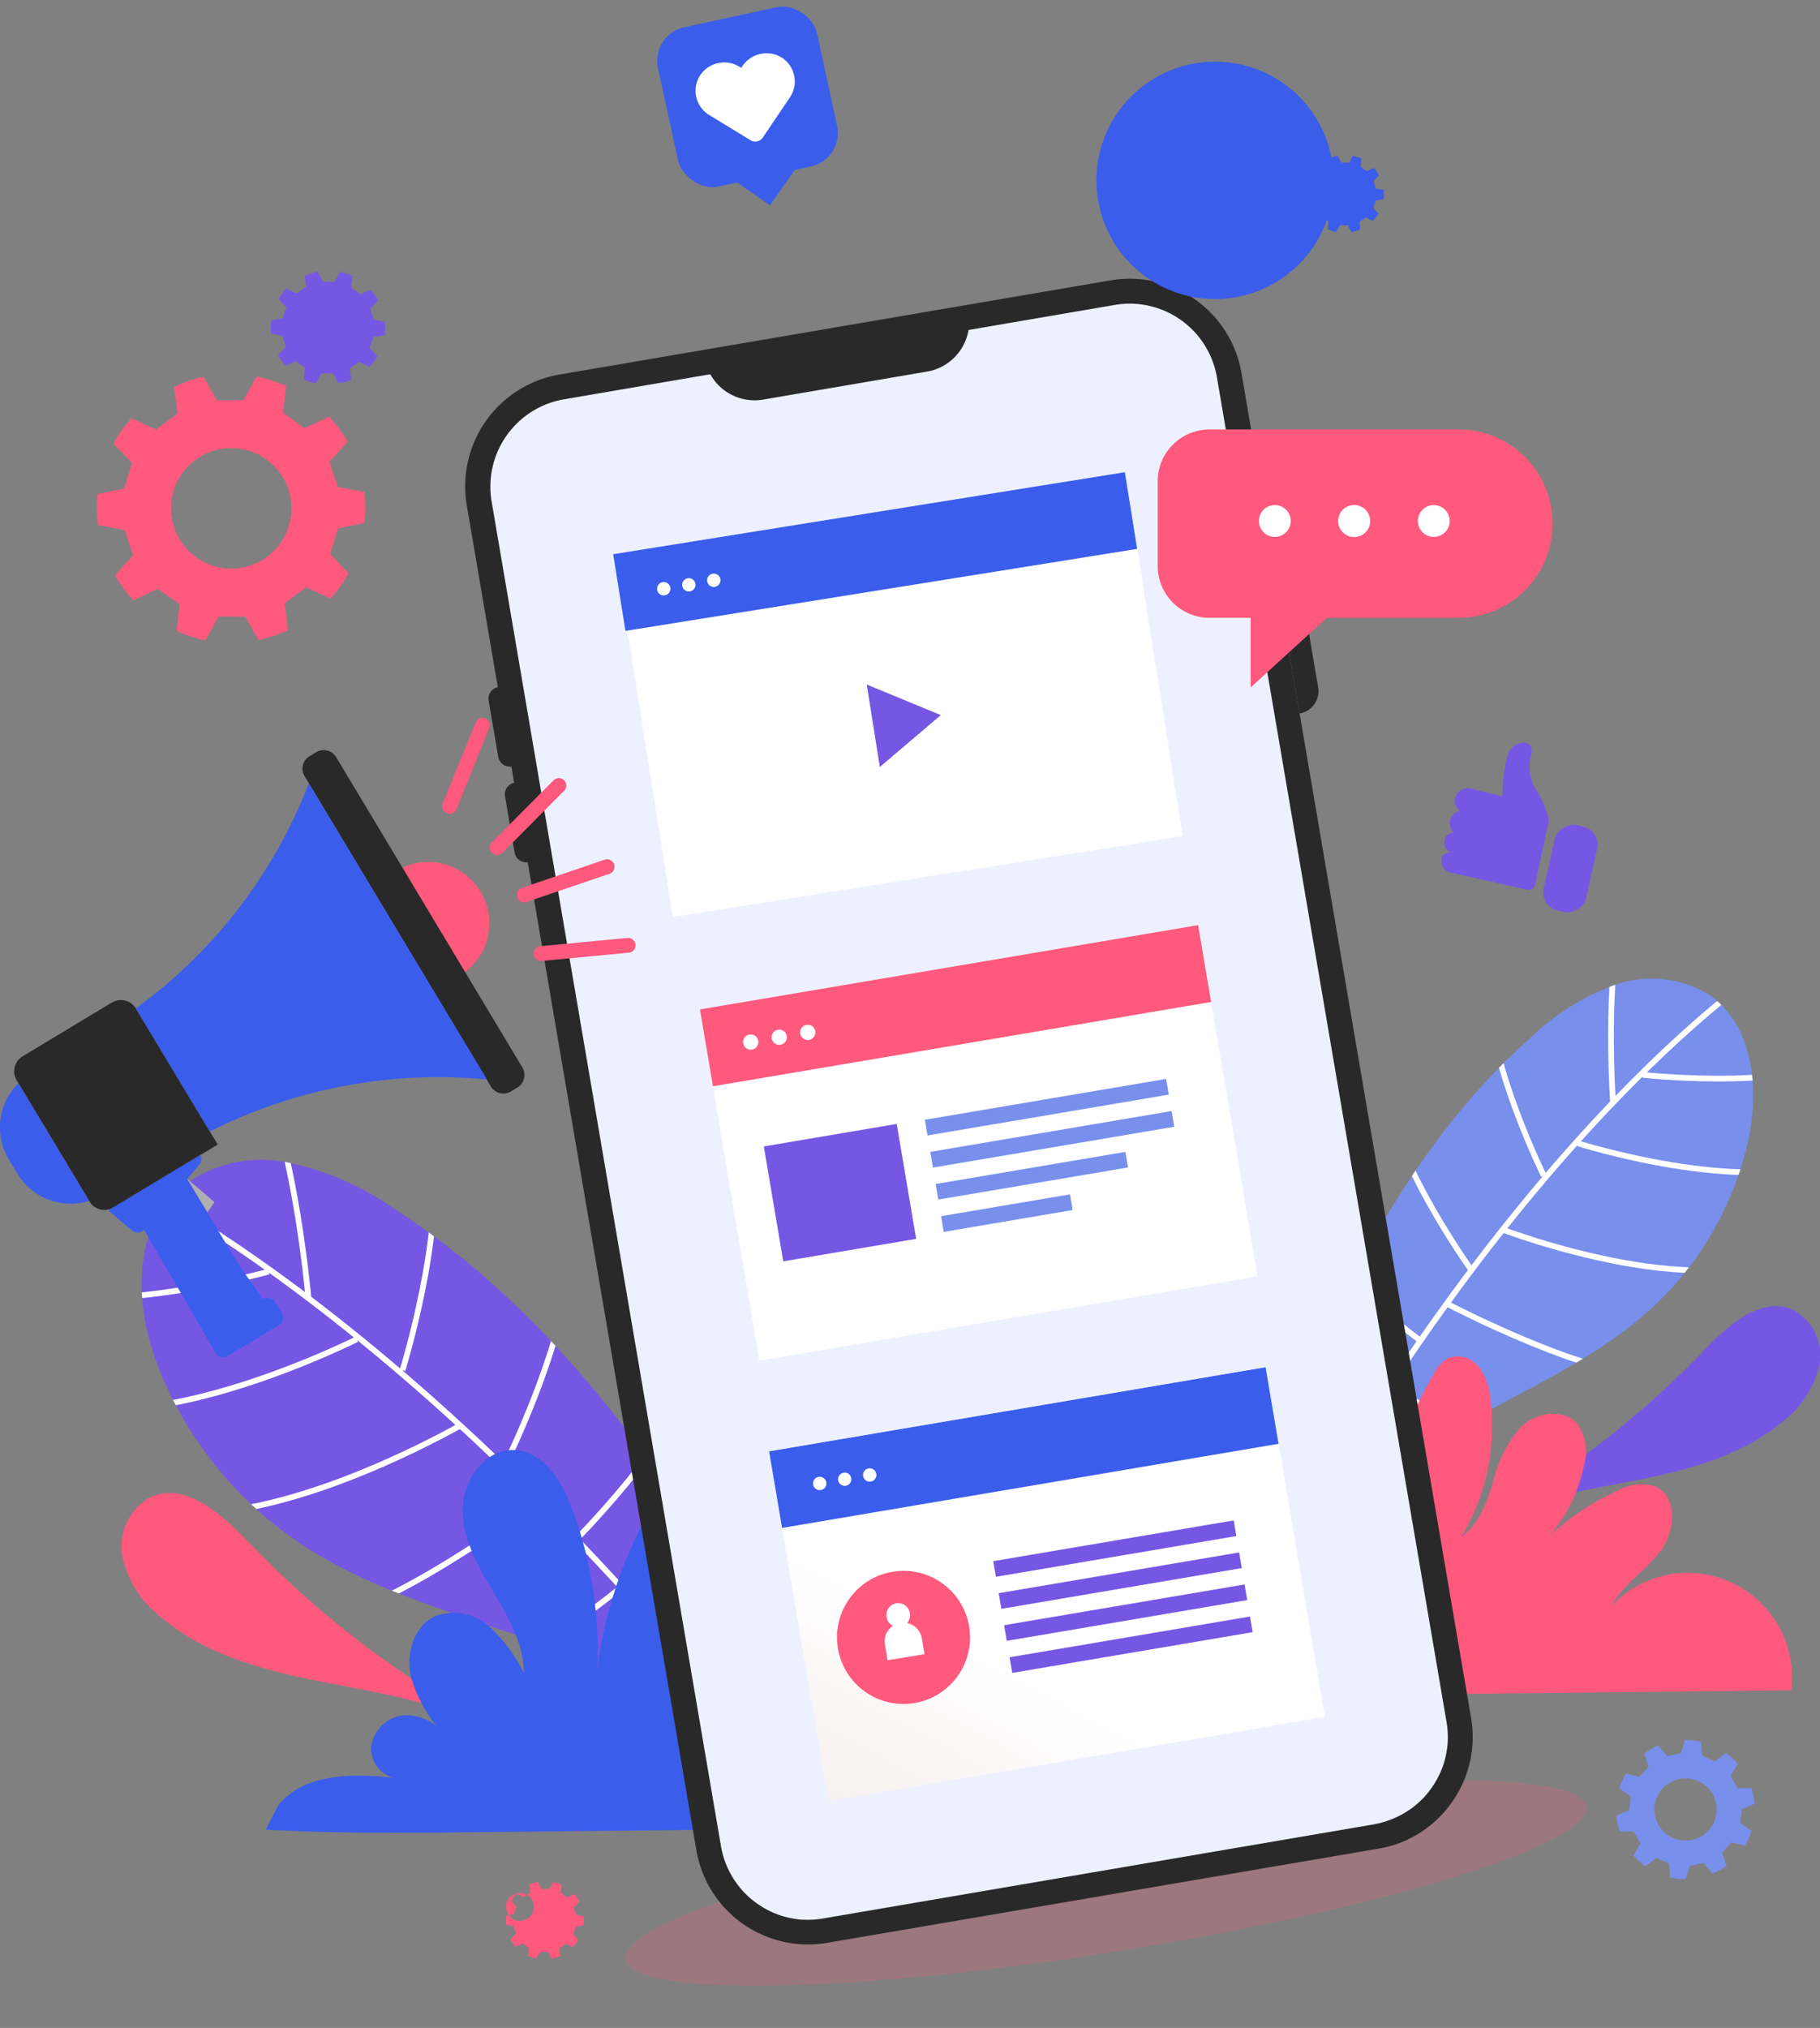 <svg xmlns="http://www.w3.org/2000/svg" xmlns:xlink="http://www.w3.org/1999/xlink" width="159.174" height="177.251" viewBox="0 0 159.174 177.251">
  <rect x="0" y="0" width="159.174" height="177.251" fill="#808080" stroke="none"/>
  <defs>
    <clipPath id="clip-path">
      <path id="Path_113" data-name="Path 113" d="M251.006,247.949c2.159-6.436,7.958-10.928,13.863-14.28s12.315-6.05,17.255-10.709a28.288,28.288,0,0,0,8.121-14.232c1.049-4.624.5-10.27-3.431-12.916a9.693,9.693,0,0,0-8.336-.79,21.253,21.253,0,0,0-7.278,4.607c-12.951,11.543-19.5,28.455-25.595,44.7a8.661,8.661,0,0,0-.812,4.049,2.964,2.964,0,0,0,2.659,2.729c1.391-.022,2.409-2.031,1.342-2.922" transform="translate(-244.758 -194.446)" fill="none"/>
    </clipPath>
    <clipPath id="clip-path-2">
      <path id="Path_127" data-name="Path 127" d="M82.636,287.168c-3.7-7.077-11.279-11.222-18.76-14.039S48.442,268.4,41.84,263.9a33.281,33.281,0,0,1-12.074-15.03c-2.075-5.181-2.492-11.845,1.593-15.645a11.414,11.414,0,0,1,9.542-2.466,24.975,24.975,0,0,1,9.31,4C67.4,245.771,78.144,264.21,88.234,281.952a10.147,10.147,0,0,1,1.689,4.554c.048,1.636-.961,3.426-2.58,3.663s-3.176-1.913-2.1-3.146" transform="translate(-28.231 -230.584)" fill="none"/>
    </clipPath>
    <linearGradient id="linear-gradient" x1="0.346" y1="0.641" x2="-0.804" y2="2.323" gradientUnits="objectBoundingBox">
      <stop offset="0" stop-color="#fff"/>
      <stop offset="1" stop-color="#d9b7b3"/>
    </linearGradient>
  </defs>
  <g id="Digital_Marketing" data-name="Digital Marketing" transform="translate(-0.004 0.558)">
    <g id="Layer_2" data-name="Layer 2" transform="translate(0.004 -0.558)">
      <g id="OBJECTS">
        <path id="Path_100" data-name="Path 100" d="M288.108,154.182a1.128,1.128,0,0,1,.842-.82,1.119,1.119,0,0,1,.948-1.961l.175.039,2.632.654a13.033,13.033,0,0,1,.461-3.716c.491-1.224,2.33-1.4,2.044,0a3.944,3.944,0,0,0,.6,3.426,10.028,10.028,0,0,1,.877,2.075,1.211,1.211,0,0,1,0,.588l-1.158,5.374a.544.544,0,0,1-.649.412l-6.449-1.439-.18-.039a1.062,1.062,0,0,1-.877-1.29c.154-.487.8-.54.8-.54a.842.842,0,0,1-.562-.961.759.759,0,0,1,.877-.693A1.127,1.127,0,0,1,288.108,154.182Z" transform="translate(-161.285 -82.483)" fill="#7557e4"/>
        <rect id="Rectangle_44" data-name="Rectangle 44" width="7.647" height="3.799" rx="1.61" transform="translate(134.658 79.236) rotate(-77.4)" fill="#7557e4"/>
        <g id="Group_27" data-name="Group 27" transform="translate(107.378 85.552)" clip-path="url(#clip-path)">
          <path id="Path_101" data-name="Path 101" d="M251.006,247.949c2.159-6.436,7.958-10.928,13.863-14.28s12.315-6.05,17.255-10.709a28.288,28.288,0,0,0,8.121-14.232c1.049-4.624.5-10.27-3.431-12.916a9.693,9.693,0,0,0-8.336-.79,21.253,21.253,0,0,0-7.278,4.607c-12.951,11.543-19.5,28.455-25.595,44.7a8.661,8.661,0,0,0-.812,4.049,2.964,2.964,0,0,0,2.659,2.729c1.391-.022,2.409-2.031,1.342-2.922" transform="translate(-244.758 -194.446)" fill="#788fec"/>
          <path id="Path_102" data-name="Path 102" d="M291.142,191.83S266.534,207.4,243.12,254.606" transform="translate(-243.839 -192.978)" fill="none" stroke="#fff" stroke-miterlimit="10" stroke-width="0.5"/>
          <path id="Path_103" data-name="Path 103" d="M321.322,198.136s-.733-10.806.838-16.176" transform="translate(-287.636 -187.438)" fill="none" stroke="#fff" stroke-miterlimit="10" stroke-width="0.5"/>
          <path id="Path_104" data-name="Path 104" d="M314.59,227.23s14.526,4.615,22.133,1.386" transform="translate(-283.953 -212.847)" fill="none" stroke="#fff" stroke-miterlimit="10" stroke-width="0.5"/>
          <path id="Path_105" data-name="Path 105" d="M327.5,210.6s14.539,1.614,19.194-2.325" transform="translate(-291.2 -202.205)" fill="none" stroke="#fff" stroke-miterlimit="10" stroke-width="0.5"/>
          <path id="Path_106" data-name="Path 106" d="M301.576,213.17s-4.7-9.463-4.826-16" transform="translate(-273.94 -195.975)" fill="none" stroke="#fff" stroke-miterlimit="10" stroke-width="0.5"/>
          <path id="Path_107" data-name="Path 107" d="M299.44,244.38s19.3,7.379,26.047.926" transform="translate(-275.45 -222.473)" fill="none" stroke="#fff" stroke-miterlimit="10" stroke-width="0.5"/>
          <path id="Path_108" data-name="Path 108" d="M283.256,228.569s-8.441-11.644-7.827-18.659" transform="translate(-261.955 -203.125)" fill="none" stroke="#fff" stroke-miterlimit="10" stroke-width="0.5"/>
          <path id="Path_109" data-name="Path 109" d="M288.85,259.39s13.162,6.822,17.623,5.866" transform="translate(-269.506 -230.898)" fill="none" stroke="#fff" stroke-miterlimit="10" stroke-width="0.5"/>
          <path id="Path_110" data-name="Path 110" d="M267.814,249.743s-10.288-7.524-11.714-12.9" transform="translate(-251.124 -218.241)" fill="none" stroke="#fff" stroke-miterlimit="10" stroke-width="0.5"/>
          <path id="Path_111" data-name="Path 111" d="M277.36,276s12.069,7.283,21.137,6.085" transform="translate(-263.057 -240.221)" fill="none" stroke="#fff" stroke-miterlimit="10" stroke-width="0.5"/>
          <path id="Path_112" data-name="Path 112" d="M252.91,268.281s-12.179-8.336-13.64-13.2" transform="translate(-241.678 -228.479)" fill="none" stroke="#fff" stroke-miterlimit="10" stroke-width="0.5"/>
        </g>
        <path id="Path_114" data-name="Path 114" d="M278.7,287.111c1.106-4.269,4.826-7.436,8.88-9.178s8.489-2.325,12.806-3.216,8.722-2.194,12.073-5.054a8.533,8.533,0,0,0,3.071-4.769,4.513,4.513,0,0,0-2.251-4.883c-2.781-1.264-5.7,1.294-7.8,3.51a79.485,79.485,0,0,1-17.549,13.815" transform="translate(-156.431 -145.507)" fill="#7557e4"/>
        <g id="Group_28" data-name="Group 28" transform="translate(12.384 101.406)" clip-path="url(#clip-path-2)">
          <path id="Path_115" data-name="Path 115" d="M82.636,287.168c-3.7-7.077-11.279-11.222-18.76-14.039S48.442,268.4,41.84,263.9a33.281,33.281,0,0,1-12.074-15.03c-2.075-5.181-2.492-11.845,1.593-15.645a11.414,11.414,0,0,1,9.542-2.466,24.975,24.975,0,0,1,9.31,4C67.4,245.771,78.144,264.21,88.234,281.952a10.147,10.147,0,0,1,1.689,4.554c.048,1.636-.961,3.426-2.58,3.663s-3.176-1.913-2.1-3.146" transform="translate(-28.231 -230.584)" fill="#7557e4"/>
          <path id="Path_116" data-name="Path 116" d="M20.4,232.16s31.478,13.526,67.44,64.053" transform="translate(-23.836 -231.469)" fill="none" stroke="#fff" stroke-miterlimit="10" stroke-width="0.5"/>
          <path id="Path_117" data-name="Path 117" d="M56.418,233.937S55.269,221.245,52.47,215.3" transform="translate(-41.836 -222.005)" fill="none" stroke="#fff" stroke-miterlimit="10" stroke-width="0.5"/>
          <path id="Path_118" data-name="Path 118" d="M38.556,266.26s-16.022,8.055-25.446,5.7" transform="translate(-19.744 -250.608)" fill="none" stroke="#fff" stroke-miterlimit="10" stroke-width="0.5"/>
          <path id="Path_119" data-name="Path 119" d="M24.484,252.78s-16.592,4.571-22.734.855" transform="translate(-13.368 -243.042)" fill="none" stroke="#fff" stroke-miterlimit="10" stroke-width="0.5"/>
          <path id="Path_120" data-name="Path 120" d="M80.24,247.513s3.7-11.872,2.632-19.483" transform="translate(-57.423 -229.15)" fill="none" stroke="#fff" stroke-miterlimit="10" stroke-width="0.5"/>
          <path id="Path_121" data-name="Path 121" d="M53.392,283.37S32.333,295.522,23.3,289.275" transform="translate(-25.463 -260.212)" fill="none" stroke="#fff" stroke-miterlimit="10" stroke-width="0.5"/>
          <path id="Path_122" data-name="Path 122" d="M100.51,262.009s7.651-15.092,5.633-23.129" transform="translate(-68.8 -235.24)" fill="none" stroke="#fff" stroke-miterlimit="10" stroke-width="0.5"/>
          <path id="Path_123" data-name="Path 123" d="M82.2,298.85S68.18,309.217,62.81,308.94" transform="translate(-47.64 -268.9)" fill="none" stroke="#fff" stroke-miterlimit="10" stroke-width="0.5"/>
          <path id="Path_124" data-name="Path 124" d="M115.28,283.737s10.56-10.648,11.222-17.167" transform="translate(-77.09 -250.782)" fill="none" stroke="#fff" stroke-miterlimit="10" stroke-width="0.5"/>
          <path id="Path_125" data-name="Path 125" d="M93.428,316S80.757,326.687,70,326.968" transform="translate(-51.675 -278.526)" fill="none" stroke="#fff" stroke-miterlimit="10" stroke-width="0.5"/>
          <path id="Path_126" data-name="Path 126" d="M133.25,302.519s12.6-11.959,13.394-17.869" transform="translate(-87.176 -260.93)" fill="none" stroke="#fff" stroke-miterlimit="10" stroke-width="0.5"/>
        </g>
        <path id="Path_128" data-name="Path 128" d="M210.9,292.765c2.417-2.882,6.826-2.689,10.56-2.251a2.6,2.6,0,0,1-2.566-2.764,3.15,3.15,0,0,1,2.865-2.7,4.036,4.036,0,0,1,3.6,1.9,13.535,13.535,0,0,1-3.049-5.2c-.461-1.974.206-4.365,2.04-5.234a4.562,4.562,0,0,1,4.7.877,13.554,13.554,0,0,1,2.988,4.023c0-2.54-1.347-4.857-2.632-7.019s-2.632-4.5-2.632-7.019,1.913-5.265,4.449-5.155,4.128,2.7,5.01,5.058a34.961,34.961,0,0,1,2.141,13.96,37.5,37.5,0,0,1,4.76-14.2,3.4,3.4,0,0,1,1.185-1.36,2.334,2.334,0,0,1,2.773.737,5.515,5.515,0,0,1,1.022,2.887,18.865,18.865,0,0,1-2.527,11.929c1.487-1.1,2.194-2.948,2.742-4.712a10.91,10.91,0,0,1,2.47-4.892c1.342-1.268,3.755-1.619,4.94-.2a4.329,4.329,0,0,1,.535,3.641,13.556,13.556,0,0,1-4.409,7.524,22.611,22.611,0,0,1,7.265-5.326,4.276,4.276,0,0,1,3.33-.439c2.018.825,1.851,3.883.553,5.633s-3.321,2.939-4.348,4.865a9.125,9.125,0,0,1,15.741,7.348l-46.065.5c-6.186.066-12.381.136-18.553-.219" transform="translate(-117.753 -146.936)" fill="#ff597d"/>
        <path id="Path_129" data-name="Path 129" d="M64.22,326.6c-1.2-4.624-5.23-8.055-9.617-9.941s-9.213-2.518-13.868-3.483-9.446-2.365-13.078-5.471a9.175,9.175,0,0,1-3.317-5.168,4.9,4.9,0,0,1,2.435-5.287c3.014-1.364,6.142,1.4,8.445,3.791A86.091,86.091,0,0,0,54.23,316" transform="translate(-13.619 -166.391)" fill="#ff597d"/>
        <path id="Path_130" data-name="Path 130" d="M54.092,319.325c2.448-2.922,6.919-2.729,10.7-2.281a2.632,2.632,0,0,1-2.6-2.8,3.194,3.194,0,0,1,2.9-2.742,4.085,4.085,0,0,1,3.65,1.93,13.089,13.089,0,0,1-3.071-5.265c-.439-2,.215-4.427,2.071-5.309a4.656,4.656,0,0,1,4.764.877,13.624,13.624,0,0,1,3.032,4.076c0-2.571-1.369-4.922-2.681-7.129s-2.672-4.567-2.667-7.138,1.939-5.33,4.51-5.225,4.155,2.729,5.058,5.124a35.431,35.431,0,0,1,2.194,14.153A38.029,38.029,0,0,1,86.785,293.2a3.422,3.422,0,0,1,1.2-1.378,2.36,2.36,0,0,1,2.812.746,5.593,5.593,0,0,1,1.04,2.926,19.163,19.163,0,0,1-2.562,12.1c1.5-1.114,2.194-2.992,2.777-4.778s1.145-3.672,2.505-4.962,3.808-1.636,5.01-.2a4.386,4.386,0,0,1,.54,3.694,13.732,13.732,0,0,1-4.466,7.629,22.9,22.9,0,0,1,7.353-5.4,4.364,4.364,0,0,1,3.374-.439c2.049.838,1.882,3.948.562,5.7s-3.365,2.979-4.387,4.931a9.253,9.253,0,0,1,15.961,7.458l-46.728.491c-6.274.07-12.552.136-18.812-.219" transform="translate(-29.727 -161.58)" fill="#3a5dec"/>
        <ellipse id="Ellipse_28" data-name="Ellipse 28" cx="42.551" cy="6.059" rx="42.551" ry="6.059" transform="translate(53.734 165.284) rotate(-9.04)" fill="#ff597d" opacity="0.23"/>
        <path id="Path_131" data-name="Path 131" d="M160.629,63.2l20.08,117.55a10.015,10.015,0,0,1,.14,2,8.841,8.841,0,0,1-.083.97c-.022.167-.048.329-.075.487a9.718,9.718,0,0,1-.926,2.711,10.171,10.171,0,0,1-.737,1.224,10.811,10.811,0,0,1-.9,1.1c-.219.228-.439.439-.689.662h0c-.237.211-.487.4-.746.592h0a9.573,9.573,0,0,1-1.237.75h0a9.023,9.023,0,0,1-.877.4,10.21,10.21,0,0,1-1.939.535l-48.246,8.239a10.152,10.152,0,0,1-2.115.132l-.342-.022-.382-.035a10.09,10.09,0,0,1-1.557-.316c-.254-.075-.5-.158-.746-.246l-.333-.136c-.237-.1-.469-.206-.7-.32a10.088,10.088,0,0,1-1.965-1.316c-.241-.206-.469-.439-.693-.658a9.694,9.694,0,0,1-.913-1.106,9.318,9.318,0,0,1-.961-1.676h0a9.849,9.849,0,0,1-.728-2.387L92.878,74.78a9.915,9.915,0,0,1,8.1-11.437L149.2,55.108A9.911,9.911,0,0,1,160.629,63.2Z" transform="translate(-52.053 -30.606)" fill="#292929"/>
        <path id="Path_132" data-name="Path 132" d="M161.3,66.357,181.383,183.9a7.9,7.9,0,0,1,.11,1.575,6.428,6.428,0,0,1-.061.733l-.07.439a7.506,7.506,0,0,1-.711,2.066,7.138,7.138,0,0,1-.583.956,7.275,7.275,0,0,1-.711.877c-.127.132-.285.285-.465.439l-.07.066c-.154.132-.307.259-.469.382l-.118.075a6.8,6.8,0,0,1-.856.531l-.105.053a7.175,7.175,0,0,1-.689.312,7.983,7.983,0,0,1-1.522.439l-48.215,8.235a7.459,7.459,0,0,1-1.65.105,2.587,2.587,0,0,1-.553-.039,8.03,8.03,0,0,1-1.237-.25c-.2-.057-.39-.123-.562-.189l-.241-.092-.053-.022a5.706,5.706,0,0,1-.522-.246,7.984,7.984,0,0,1-1.54-1.04c-.2-.167-.368-.333-.531-.5a7.738,7.738,0,0,1-.715-.877,7.31,7.31,0,0,1-.7-1.2l-.053-.114a7.831,7.831,0,0,1-.566-1.865L97.864,77.2a7.748,7.748,0,0,1,6.3-8.9l48.219-8.257A7.739,7.739,0,0,1,161.3,66.357Z" transform="translate(-54.872 -33.393)" fill="#edf1ff"/>
        <path id="Path_133" data-name="Path 133" d="M279.967,265.459c-.026-.439-.044-.974-.057-1.579l1.584,9.266a28.951,28.951,0,0,1-1.4-2.781A16.962,16.962,0,0,1,279.967,265.459Z" transform="translate(-157.084 -147.866)" fill="#292929" opacity="0.2"/>
        <path id="Path_134" data-name="Path 134" d="M256.049,123.822h0l-2.369-13.859h0a1.987,1.987,0,0,1,2.294,1.623l1.7,9.959a1.987,1.987,0,0,1-1.628,2.277Z" transform="translate(-142.388 -61.459)" fill="#292929"/>
        <path id="Path_135" data-name="Path 135" d="M0,0H.952A1.035,1.035,0,0,1,1.987,1.035V6.006A1.035,1.035,0,0,1,.952,7.041H0V.022Z" transform="matrix(-0.986, 0.168, -0.168, -0.986, 45.706, 66.832)" fill="#292929"/>
        <path id="Path_136" data-name="Path 136" d="M0,0H.952A1.035,1.035,0,0,1,1.987,1.035V6.01A1.035,1.035,0,0,1,.952,7.046H0V0Z" transform="matrix(-0.986, 0.168, -0.168, -0.986, 47.138, 75.198)" fill="#292929"/>
        <path id="Path_137" data-name="Path 137" d="M159.938,66.92,145.6,69.368a4.422,4.422,0,0,1-5.111-3.619h0L163.558,61.8h0a4.431,4.431,0,0,1-3.619,5.12Z" transform="translate(-78.856 -34.442)" fill="#292929"/>
        <path id="Path_138" data-name="Path 138" d="M322.345,353.436a5.6,5.6,0,0,0,.184.671h1.215l.6,1.044-.623,1.049a6.047,6.047,0,0,0,1.04.939l.974-.728,1.106.491.105,1.215a6.056,6.056,0,0,0,1.356.145l.364-1.163,1.185-.241.8.926a6.172,6.172,0,0,0,1.22-.693l-.39-1.158.816-.877,1.185.276a5.878,5.878,0,0,0,.579-1.277l-.992-.706.136-1.2,1.119-.474a5.3,5.3,0,0,0-.105-.728,6.357,6.357,0,0,0-.175-.645h-1.22l-.6-1.066.632-1.044a6.108,6.108,0,0,0-1.044-.948l-.974.728-1.1-.5-.105-1.215a6.142,6.142,0,0,0-1.4-.154l-.364,1.167-1.18.246-.8-.926a6.083,6.083,0,0,0-1.22.7l.39,1.154-.812.877-1.185-.276a5.992,5.992,0,0,0-.575,1.281l1,.7-.127,1.2-1.123.478a5.527,5.527,0,0,0,.105.719Zm3.808-2.953a2.72,2.72,0,1,1,.439,3.826A2.72,2.72,0,0,1,326.153,350.484Z" transform="translate(-180.869 -194.02)" fill="#788fec"/>
        <path id="Path_139" data-name="Path 139" d="M229.349,20.662a6.34,6.34,0,0,0,.035.768l1.316.276.4,1.281-.93.987a6.682,6.682,0,0,0,.9,1.272l1.237-.557,1.079.8-.171,1.347a6.432,6.432,0,0,0,1.435.487l.68-1.176h1.342l.645,1.2a6.66,6.66,0,0,0,1.522-.443l-.145-1.347,1.1-.777,1.224.588a6.879,6.879,0,0,0,.934-1.25l-.921-1.009.439-1.272,1.316-.246a7.019,7.019,0,0,0,.057-.812,5.307,5.307,0,0,0-.035-.75l-1.316-.276-.4-1.285.939-.983a7.1,7.1,0,0,0-.9-1.281l-1.242.557-1.079-.8.18-1.347a6.748,6.748,0,0,0-1.465-.5l-.676,1.18h-1.347l-.645-1.2a6.791,6.791,0,0,0-1.492.469l.145,1.351-1.11.772-1.224-.583a6.909,6.909,0,0,0-.934,1.255l.917,1-.439,1.277-1.316.246a5.932,5.932,0,0,0-.061.781Zm4.852-2.3a3.027,3.027,0,1,1-.439,4.264,3.027,3.027,0,0,1,.439-4.264Z" transform="translate(-128.731 -7.664)" fill="#7557e4"/>
        <path id="Path_140" data-name="Path 140" d="M54,58.435a4.826,4.826,0,0,0,.026.566l.983.2.307.948-.684.728a4.861,4.861,0,0,0,.684.939l.877-.412.794.588-.11,1a5.032,5.032,0,0,0,1.062.355l.5-.877h.992l.474.877a4.861,4.861,0,0,0,1.114-.307l-.105-1,.812-.57.9.439a4.9,4.9,0,0,0,.689-.921l-.671-.741.32-.939.987-.18a5.458,5.458,0,0,0,.039-.6q0-.285-.026-.553l-.978-.206-.294-.948.693-.724a5.111,5.111,0,0,0-.671-.943l-.913.408-.785-.6.132-.992a4.927,4.927,0,0,0-1.092-.369l-.5.877h-.992l-.478-.877a5.111,5.111,0,0,0-1.1.347l.079.97-.812.575-.9-.439a4.905,4.905,0,0,0-.676.917l.671.737-.316.943-.983.18a4.362,4.362,0,0,0-.053.605Zm3.58-1.7a.974.974,0,1,0,.013,0Z" transform="translate(-30.31 -29.84)" fill="#7557e4"/>
        <path id="Path_141" data-name="Path 141" d="M260.282,33.779a2.815,2.815,0,0,0,0,.386l.671.14.2.649-.469.5a3.509,3.509,0,0,0,.439.645l.623-.285.548.4-.088.68a3.128,3.128,0,0,0,.724.246l.342-.592h.68l.325.605a3.422,3.422,0,0,0,.755-.233l-.053-.662.557-.39.619.3a3.325,3.325,0,0,0,.483-.632l-.439-.509.219-.641.671-.123a3.2,3.2,0,0,0,.031-.412v-.377l-.706-.132-.2-.649.474-.5a3.354,3.354,0,0,0-.439-.645l-.627.281-.544-.408.092-.68a3.351,3.351,0,0,0-.75-.25l-.338.592h-.68l-.325-.605a3.36,3.36,0,0,0-.755.237l.075.68-.553.395-.619-.294a3.325,3.325,0,0,0-.469.632l.461.5-.219.645-.671.127A2.99,2.99,0,0,0,260.282,33.779Zm2.448-1.158a10.375,10.375,0,1,0,0,.013Z" transform="translate(-146.089 -16.863)" fill="#3a5dec"/>
        <path id="Path_142" data-name="Path 142" d="M100.874,377.74a3.822,3.822,0,0,0,0,.39l.671.14.2.645-.469.5a3.325,3.325,0,0,0,.439.641l.627-.281.544.4-.088.68a3.7,3.7,0,0,0,.724.246l.342-.6h.68l.325.6a3.35,3.35,0,0,0,.755-.233l-.075-.68.557-.39.619.294a3.509,3.509,0,0,0,.474-.627l-.439-.509.219-.645.671-.123a3.142,3.142,0,0,0,.031-.412,3.618,3.618,0,0,0,0-.377l-.671-.14-.2-.645.474-.5a3.513,3.513,0,0,0-.439-.649l-.627.281-.544-.4.079-.684a3.654,3.654,0,0,0-.746-.254l-.342.6h-.68l-.325-.6a3.422,3.422,0,0,0-.755.233l.075.684-.553.391-.619-.294a3.471,3.471,0,0,0-.469.632l.439.509-.215.645-.676.123a3.074,3.074,0,0,0-.013.408Zm2.448-1.158a1.22,1.22,0,1,1,0-.013Z" transform="translate(-56.617 -209.905)" fill="#ff597d"/>
        <path id="Path_143" data-name="Path 143" d="M19.338,86.136a11.1,11.1,0,0,0,.1,1.316l2.312.439.746,2.194-1.579,1.755a11.732,11.732,0,0,0,1.619,2.194l2.123-1.018,1.9,1.347-.25,2.343a11.458,11.458,0,0,0,2.531.812l1.132-2.071h2.334L33.469,97.5a11.915,11.915,0,0,0,2.575-.877l-.3-2.338,1.873-1.391,2.145.974a11.556,11.556,0,0,0,1.575-2.194l-1.61-1.715.7-2.224,2.308-.474a11.541,11.541,0,0,0,.07-1.413,11.308,11.308,0,0,0-.088-1.294L40.4,84.113l-.737-2.194,1.588-1.755a11.845,11.845,0,0,0-1.614-2.194L37.506,78.98l-1.9-1.351.263-2.343a11.547,11.547,0,0,0-2.588-.816l-1.128,2.071H29.819l-1.163-2.053a11.846,11.846,0,0,0-2.575.877l.307,2.334L24.5,79.09l-2.15-.97a11.543,11.543,0,0,0-1.571,2.194L22.4,82.02l-.7,2.229-2.308.478a12.017,12.017,0,0,0-.061,1.408Zm8.336-4.163a5.265,5.265,0,1,1-.614,7.414,5.265,5.265,0,0,1,.614-7.414Z" transform="translate(-10.855 -41.554)" fill="#ff597d"/>
        <path id="Path_144" data-name="Path 144" d="M230.79,89.541v7.392a4.536,4.536,0,0,0,4.532,4.532h3.6v6.085l6.655-6.085H257.1a8.226,8.226,0,0,0,8.226-8.23h0A8.222,8.222,0,0,0,257.1,85H235.322a4.532,4.532,0,0,0-4.532,4.541Z" transform="translate(-129.54 -47.464)" fill="#ff597d"/>
        <path id="Path_145" data-name="Path 145" d="M253.74,101.465a1.391,1.391,0,1,1-.407-.988A1.4,1.4,0,0,1,253.74,101.465Z" transform="translate(-140.855 -55.923)" fill="#fff"/>
        <path id="Path_146" data-name="Path 146" d="M269.58,101.465a1.4,1.4,0,1,1-1.4-1.4A1.4,1.4,0,0,1,269.58,101.465Z" transform="translate(-149.746 -55.923)" fill="#fff"/>
        <path id="Path_147" data-name="Path 147" d="M285.43,101.465a1.391,1.391,0,1,1-.406-.986,1.4,1.4,0,0,1,.406.986Z" transform="translate(-158.642 -55.923)" fill="#fff"/>
        <rect id="Rectangle_45" data-name="Rectangle 45" width="45.153" height="32.136" transform="translate(53.812 48.407) rotate(-9)" fill="#fff"/>
        <path id="Path_148" data-name="Path 148" d="M179.265,138.492l-6.475-2.672,1.145,7.208Z" transform="translate(-96.986 -75.989)" fill="#7557e4" fill-rule="evenodd"/>
        <rect id="Rectangle_46" data-name="Rectangle 46" width="44.188" height="31.127" transform="translate(61.217 88.234) rotate(-9.6)" fill="#fff"/>
        <rect id="Rectangle_47" data-name="Rectangle 47" width="44.188" height="6.813" transform="translate(61.216 88.228) rotate(-9.6)" fill="#ff597d"/>
        <rect id="Rectangle_48" data-name="Rectangle 48" width="21.401" height="1.391" transform="translate(80.886 97.872) rotate(-9.6)" fill="#788fec"/>
        <rect id="Rectangle_49" data-name="Rectangle 49" width="21.401" height="1.391" transform="translate(81.361 100.68) rotate(-9.6)" fill="#788fec"/>
        <rect id="Rectangle_50" data-name="Rectangle 50" width="16.825" height="1.378" transform="translate(81.833 103.487) rotate(-9.6)" fill="#788fec"/>
        <rect id="Rectangle_51" data-name="Rectangle 51" width="11.433" height="1.391" transform="translate(82.308 106.299) rotate(-9.6)" fill="#788fec"/>
        <rect id="Rectangle_52" data-name="Rectangle 52" width="11.788" height="10.187" transform="translate(66.803 100.203) rotate(-9.6)" fill="#7557e4"/>
        <path id="Path_149" data-name="Path 149" d="M149.466,206.082a.667.667,0,1,1-.768-.544A.667.667,0,0,1,149.466,206.082Z" transform="translate(-83.151 -115.115)" fill="#fff"/>
        <path id="Path_150" data-name="Path 150" d="M155.156,205.122a.667.667,0,1,1-.768-.544A.667.667,0,0,1,155.156,205.122Z" transform="translate(-86.345 -114.576)" fill="#fff"/>
        <path id="Path_151" data-name="Path 151" d="M160.835,204.157a.667.667,0,1,1-.768-.548.667.667,0,0,1,.768.548Z" transform="translate(-89.532 -114.032)" fill="#fff"/>
        <path id="Path_152" data-name="Path 152" d="M196.733,271.794l5.19,30.574h0l-43.433,7.37-5.19-30.583h0l43.411-7.366Z" transform="translate(-86.046 -152.306)" fill="url(#linear-gradient)"/>
        <rect id="Rectangle_53" data-name="Rectangle 53" width="44.038" height="6.787" transform="matrix(0.986, -0.167, 0.167, 0.986, 67.265, 126.856)" fill="#3a5dec"/>
        <circle id="Ellipse_29" data-name="Ellipse 29" cx="5.817" cy="5.817" r="5.817" transform="matrix(0.992, -0.127, 0.127, 0.992, 72.511, 138.085)" fill="#ff597d"/>
        <rect id="Rectangle_54" data-name="Rectangle 54" width="21.326" height="1.386" transform="matrix(0.986, -0.167, 0.167, 0.986, 86.87, 136.453)" fill="#7557e4"/>
        <rect id="Rectangle_55" data-name="Rectangle 55" width="21.326" height="1.386" transform="matrix(0.986, -0.167, 0.167, 0.986, 87.345, 139.252)" fill="#7557e4"/>
        <rect id="Rectangle_56" data-name="Rectangle 56" width="21.326" height="1.386" transform="matrix(0.986, -0.167, 0.167, 0.986, 87.82, 142.05)" fill="#7557e4"/>
        <rect id="Rectangle_57" data-name="Rectangle 57" width="21.326" height="1.386" transform="matrix(0.986, -0.167, 0.167, 0.986, 88.295, 144.853)" fill="#7557e4"/>
        <path id="Path_153" data-name="Path 153" d="M178.319,320.575a1.014,1.014,0,0,0,.246-.834,1.031,1.031,0,1,0-2.031.342,1.013,1.013,0,0,0,.553.733,1.623,1.623,0,0,0-.706,1.632l.233,1.373,3.229-.526-.233-1.378a1.636,1.636,0,0,0-1.29-1.342Z" transform="translate(-98.987 -178.712)" fill="#fff"/>
        <path id="Path_154" data-name="Path 154" d="M163.237,294.148a.583.583,0,1,1-.676-.478A.583.583,0,0,1,163.237,294.148Z" transform="translate(-90.973 -164.582)" fill="#fff"/>
        <path id="Path_155" data-name="Path 155" d="M168.217,293.307a.579.579,0,1,1-.236-.379.584.584,0,0,1,.236.379Z" transform="translate(-93.769 -164.11)" fill="#fff"/>
        <path id="Path_156" data-name="Path 156" d="M173.207,292.458a.583.583,0,1,1-.676-.478.584.584,0,0,1,.676.478Z" transform="translate(-96.569 -163.634)" fill="#fff"/>
        <rect id="Rectangle_58" data-name="Rectangle 58" width="45.324" height="6.787" transform="translate(53.627 48.441) rotate(-9.1)" fill="#3a5dec"/>
        <path id="Path_157" data-name="Path 157" d="M132.147,115.888a.583.583,0,1,1-.671-.478A.583.583,0,0,1,132.147,115.888Z" transform="translate(-73.523 -64.528)" fill="#fff"/>
        <path id="Path_158" data-name="Path 158" d="M137.144,115.084a.583.583,0,1,1-.667-.45A.583.583,0,0,1,137.144,115.084Z" transform="translate(-76.331 -64.092)" fill="#fff"/>
        <path id="Path_159" data-name="Path 159" d="M142.127,114.2a.584.584,0,1,1-.238-.38A.584.584,0,0,1,142.127,114.2Z" transform="translate(-79.125 -63.579)" fill="#fff"/>
        <g id="hands_mobile" data-name="hands &amp; mobile" transform="translate(0 65.561)">
          <path id="Path_160" data-name="Path 160" d="M83.669,175.11a5.352,5.352,0,1,1-6.581-3.738A5.352,5.352,0,0,1,83.669,175.11Z" transform="translate(-41.063 -161.396)" fill="#ff597d"/>
          <path id="Path_161" data-name="Path 161" d="M79.536,176.619a1.272,1.272,0,0,1-.439,1.755l-.566.342a1.268,1.268,0,0,1-1.755-.439L60.491,151.161a1.268,1.268,0,0,1,.439-1.755l.57-.342a1.272,1.272,0,0,1,1.755.439Z" transform="translate(-33.85 -148.879)" fill="#292929"/>
          <path id="Path_162" data-name="Path 162" d="M20.621,211.3,11.5,216.8a1.527,1.527,0,0,1-2.088-.522l-6.375-10.6a1.527,1.527,0,0,1,.518-2.088l7.822-4.707a1.531,1.531,0,0,1,2.088.522Z" transform="translate(-1.582 -176.822)" fill="#292929"/>
          <path id="Path_163" data-name="Path 163" d="M1.612,215.25a5.444,5.444,0,0,0-.838,6.655l.75,1.25A5.458,5.458,0,0,0,7.8,225.534Z" transform="translate(-0.004 -186.132)" fill="#3a5dec"/>
          <path id="Path_164" data-name="Path 164" d="M27.08,175.183l6.471,10.757A44.446,44.446,0,0,1,57.795,181.4L42.211,155.52A43.793,43.793,0,0,1,27.08,175.183Z" transform="translate(-15.201 -152.606)" fill="#3a5dec"/>
          <path id="Path_165" data-name="Path 165" d="M21.66,234.355a1.427,1.427,0,0,0,.1.127l1.939,1.65a.759.759,0,0,0,1.057-.075l5.7,9.8.211.351.351.636a.763.763,0,0,0,1.044.259l4.492-2.7a.768.768,0,0,0,.259-1.044l-.592-.978a.777.777,0,0,0-1.04-.263s-1.878-2.531-2.593-3.72c-.877-1.492-3.282-5.453-4.067-6.765l1.075-1.259a.763.763,0,0,0,.092-.847Z" transform="translate(-12.159 -194.141)" fill="#3a5dec"/>
          <path id="Path_166" data-name="Path 166" d="M37.34,234.31l2.382,2.036-.627.882Z" transform="translate(-20.96 -196.83)" fill="#afafaf"/>
        </g>
        <path id="Path_167" data-name="Path 167" d="M92.263,143.346l-2.86,7.09a.649.649,0,0,1-.842.36h0a.654.654,0,0,1-.36-.847l2.874-7.09a.645.645,0,0,1,.842-.36h0A.649.649,0,0,1,92.263,143.346Z" transform="translate(-49.481 -79.711)" fill="#ff597d"/>
        <path id="Path_168" data-name="Path 168" d="M104.126,155.579,98.734,161a.649.649,0,0,1-.917,0h0a.649.649,0,0,1,0-.917l5.4-5.427a.649.649,0,0,1,.917,0h0a.645.645,0,0,1,0,.921Z" transform="translate(-54.799 -86.455)" fill="#ff597d"/>
        <path id="Path_169" data-name="Path 169" d="M111.168,171.894l-7.261,2.466a.645.645,0,0,1-.82-.408h0a.649.649,0,0,1,.4-.82l7.243-2.466a.645.645,0,0,1,.82.408h0a.645.645,0,0,1-.386.82Z" transform="translate(-57.843 -95.528)" fill="#ff597d"/>
        <path id="Path_170" data-name="Path 170" d="M114.727,187.587l-7.634.724a.649.649,0,0,1-.706-.583h0a.654.654,0,0,1,.584-.706l7.616-.724a.654.654,0,0,1,.706.583h0a.649.649,0,0,1-.566.706Z" transform="translate(-59.713 -104.319)" fill="#ff597d"/>
        <rect id="Rectangle_59" data-name="Rectangle 59" width="14.236" height="14.236" rx="2.98" transform="translate(56.91 3.023) rotate(-12.26)" fill="#3a5dec"/>
        <path id="Path_171" data-name="Path 171" d="M146.133,10.387a2.553,2.553,0,0,0-3.426.877l-.044.066-.07-.044a2.549,2.549,0,0,0-3.479.627,2.488,2.488,0,0,0,.7,3.51l3.668,2.237a.79.79,0,0,0,1.062-.228l2.4-3.558a2.483,2.483,0,0,0-.812-3.488Z" transform="translate(-77.836 -5.399)" fill="#fff"/>
        <path id="Path_172" data-name="Path 172" d="M151.321,31.85l-2.6,3.729-3.729-2.6" transform="translate(-81.382 -17.632)" fill="#3a5dec"/>
      </g>
    </g>
  </g>
</svg>
